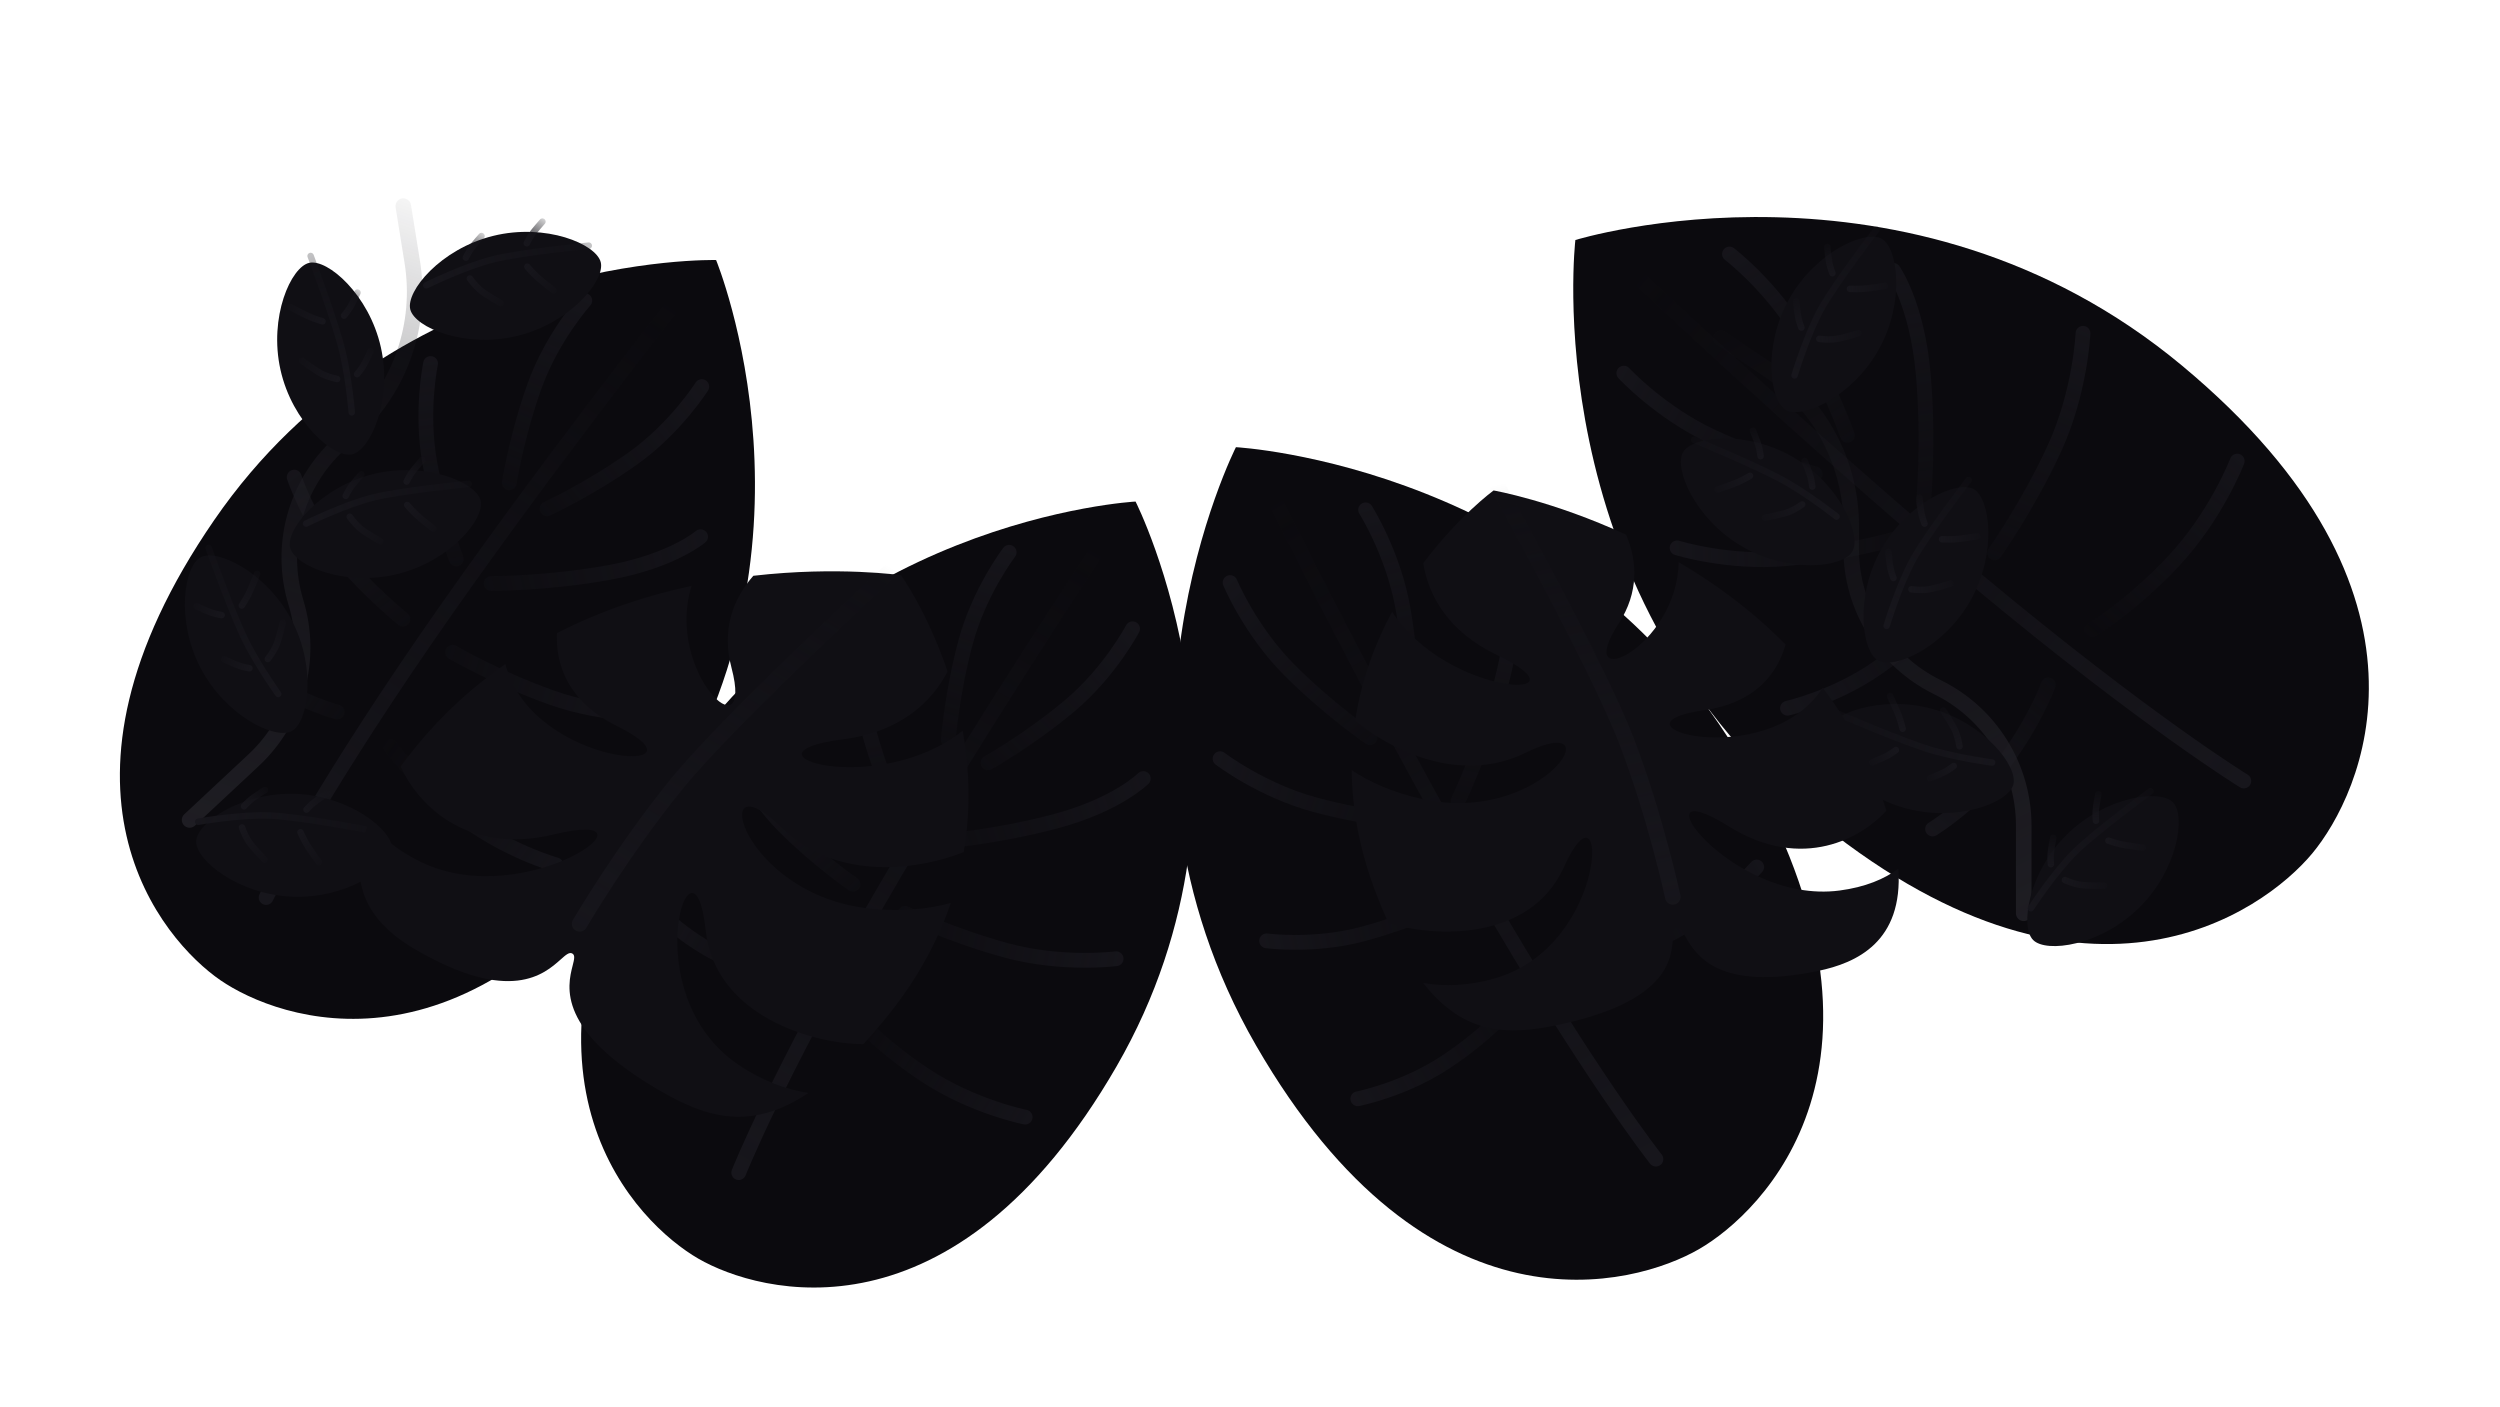 <svg xmlns="http://www.w3.org/2000/svg" width="1928" height="1085" viewBox="0 0 1928 1085" fill="none">
<g filter="url(#filter0_d_3865_391)">
<path d="M503.136 621.364C645.469 414.596 552.247 188.296 552.247 188.296C552.247 188.296 307.579 182.003 165.246 388.771C22.914 595.54 125.502 713.078 169.944 743.671C214.387 774.263 360.803 828.132 503.136 621.364Z" fill="#0B0A0E"/>
</g>
<path d="M523.382 229.982C523.382 229.982 415.432 366.507 327.836 493.758C240.241 621.008 205.23 692.164 205.23 692.164" stroke="url(#paint0_linear_3865_391)" stroke-width="11.404" stroke-linecap="round"/>
<path d="M540.281 413.924C540.281 413.924 518.628 432.464 470.615 441.326C422.602 450.188 378.689 450.019 378.689 450.019" stroke="url(#paint1_linear_3865_391)" stroke-width="11.404" stroke-linecap="round"/>
<path d="M332.075 280.338C332.075 280.338 324.226 317.249 331.512 357.174C338.798 397.098 351.886 431.144 351.886 431.144" stroke="url(#paint2_linear_3865_391)" stroke-width="11.404" stroke-linecap="round"/>
<path d="M451.001 231.808C451.001 231.808 425.748 259.849 412.095 298.068C398.443 336.286 392.755 372.315 392.755 372.315" stroke="url(#paint3_linear_3865_391)" stroke-width="11.404" stroke-linecap="round"/>
<path d="M541.214 298.141C541.214 298.141 521.094 330.066 488.027 353.595C454.96 377.124 421.834 392.393 421.834 392.393" stroke="url(#paint4_linear_3865_391)" stroke-width="11.404" stroke-linecap="round"/>
<path d="M508.406 550.784C508.406 550.784 467.217 552.826 425.362 537.969C383.506 523.113 348.989 503.006 348.989 503.006" stroke="url(#paint5_linear_3865_391)" stroke-width="11.404" stroke-linecap="round"/>
<path d="M226.895 367.943C226.895 367.943 237.372 400.585 261.184 428.653C284.996 456.72 310.741 477.499 310.741 477.499" stroke="url(#paint6_linear_3865_391)" stroke-width="11.404" stroke-linecap="round"/>
<path d="M428.817 666.993C428.817 666.993 389.119 655.826 354.163 628.427C319.208 601.027 301.081 575.677 301.081 575.677" stroke="url(#paint7_linear_3865_391)" stroke-width="11.404" stroke-linecap="round"/>
<path d="M151.618 477.297C151.618 477.297 171.93 504.799 203.473 523.721C235.017 542.642 260.038 549.096 260.038 549.096" stroke="url(#paint8_linear_3865_391)" stroke-width="11.404" stroke-linecap="round"/>
<g filter="url(#filter1_d_3865_391)">
<path d="M861.083 810.148C986.593 592.757 875.742 374.551 875.742 374.551C875.742 374.551 631.345 387.655 505.834 605.045C380.324 822.436 491.898 931.481 538.624 958.458C585.35 985.435 735.572 1027.54 861.083 810.148Z" fill="#0B0A0E"/>
</g>
<path d="M850.27 418.393C850.27 418.393 753.471 563.037 676.228 696.825C598.985 830.614 569.72 904.319 569.72 904.319" stroke="url(#paint9_linear_3865_391)" stroke-width="11.404" stroke-linecap="round"/>
<path d="M881.684 600.418C881.684 600.418 861.567 620.615 814.406 633.251C767.246 645.888 723.458 649.197 723.458 649.197" stroke="url(#paint10_linear_3865_391)" stroke-width="11.404" stroke-linecap="round"/>
<path d="M663.552 483.74C663.552 483.74 658.651 521.157 669.075 560.379C679.5 599.602 695.244 632.504 695.244 632.504" stroke="url(#paint11_linear_3865_391)" stroke-width="11.404" stroke-linecap="round"/>
<path d="M778.261 425.944C778.261 425.944 755.308 455.898 744.725 495.078C734.142 534.257 731.325 570.623 731.325 570.623" stroke="url(#paint12_linear_3865_391)" stroke-width="11.404" stroke-linecap="round"/>
<path d="M873.443 484.924C873.443 484.924 855.915 518.343 824.815 544.416C793.715 570.49 761.903 588.334 761.903 588.334" stroke="url(#paint13_linear_3865_391)" stroke-width="11.404" stroke-linecap="round"/>
<path d="M860.747 739.373C860.747 739.373 819.849 744.67 776.949 733.175C734.048 721.68 698.047 704.37 698.047 704.37" stroke="url(#paint14_linear_3865_391)" stroke-width="11.404" stroke-linecap="round"/>
<path d="M565.64 579.4C565.64 579.4 578.669 611.11 604.629 637.203C630.589 663.297 657.899 681.972 657.899 681.972" stroke="url(#paint15_linear_3865_391)" stroke-width="11.404" stroke-linecap="round"/>
<path d="M790.611 861.52C790.611 861.52 750.153 853.532 713.138 828.986C676.122 804.441 656.044 780.606 656.044 780.606" stroke="url(#paint16_linear_3865_391)" stroke-width="11.404" stroke-linecap="round"/>
<path d="M499.26 694.372C499.26 694.372 521.685 720.179 554.629 736.543C587.572 752.907 613.025 757.36 613.025 757.36" stroke="url(#paint17_linear_3865_391)" stroke-width="11.404" stroke-linecap="round"/>
<g filter="url(#filter2_d_3865_391)">
<path d="M1344.96 576.772C1212.02 346.505 953.145 332.625 953.145 332.625C953.145 332.625 835.728 563.756 968.673 794.023C1101.62 1024.29 1260.74 979.692 1310.23 951.117C1359.72 922.542 1477.91 807.039 1344.96 576.772Z" fill="#0B0A0E"/>
</g>
<path d="M979.87 379.211C979.87 379.211 1061.29 544.612 1143.11 686.325C1224.93 828.038 1277.04 893.919 1277.04 893.919" stroke="url(#paint18_linear_3865_391)" stroke-width="11.404" stroke-linecap="round"/>
<path d="M1163.48 446.798C1163.48 446.798 1171.36 475.948 1157.97 525.902C1144.59 575.855 1124.43 617.776 1124.43 617.776" stroke="url(#paint19_linear_3865_391)" stroke-width="11.404" stroke-linecap="round"/>
<path d="M940.927 585.101C940.927 585.101 972.655 609.413 1014.15 620.623C1055.66 631.833 1094.18 634.816 1094.18 634.816" stroke="url(#paint20_linear_3865_391)" stroke-width="11.404" stroke-linecap="round"/>
<path d="M948.661 449.266C948.661 449.266 963.982 486.185 994.317 516.643C1024.65 547.101 1056.52 568.945 1056.52 568.945" stroke="url(#paint21_linear_3865_391)" stroke-width="11.404" stroke-linecap="round"/>
<path d="M1053.17 393.189C1053.17 393.189 1074.55 426.968 1081.99 469.305C1089.44 511.643 1088.96 550.275 1088.96 550.275" stroke="url(#paint22_linear_3865_391)" stroke-width="11.404" stroke-linecap="round"/>
<path d="M1279.86 539.597C1279.86 539.597 1263.06 579.919 1229.79 613.184C1196.53 646.45 1161.58 670.307 1161.58 670.307" stroke="url(#paint23_linear_3865_391)" stroke-width="11.404" stroke-linecap="round"/>
<path d="M976.822 725.581C976.822 725.581 1012.81 730.423 1050.5 720.428C1088.18 710.434 1119.77 695.273 1119.77 695.273" stroke="url(#paint24_linear_3865_391)" stroke-width="11.404" stroke-linecap="round"/>
<path d="M1354.76 668.623C1354.76 668.623 1326.01 701.506 1283.89 722.461C1241.77 743.417 1209.27 749.211 1209.27 749.211" stroke="url(#paint25_linear_3865_391)" stroke-width="11.404" stroke-linecap="round"/>
<path d="M1047.13 847.362C1047.13 847.362 1082.68 840.459 1115.14 818.906C1147.6 797.353 1165.16 776.362 1165.16 776.362" stroke="url(#paint26_linear_3865_391)" stroke-width="11.404" stroke-linecap="round"/>
<g filter="url(#filter3_d_3865_391)">
<path d="M1682.95 269.864C1471.4 93.714 1214.93 172.851 1214.93 172.851C1214.93 172.851 1183.55 439.417 1395.1 615.568C1606.65 791.718 1745.28 691.458 1783.15 645.987C1821.01 600.517 1894.5 446.015 1682.95 269.864Z" fill="#0B0A0E"/>
</g>
<path d="M1257.56 208.55C1257.56 208.55 1395.84 340.115 1526.04 448.523C1656.23 556.931 1730.43 602.293 1730.43 602.293" stroke="url(#paint27_linear_3865_391)" stroke-width="11.404" stroke-linecap="round"/>
<path d="M1460.13 208.52C1460.13 208.52 1478.21 234.024 1483.08 287.345C1487.95 340.667 1483.36 388.606 1483.36 388.606" stroke="url(#paint28_linear_3865_391)" stroke-width="11.404" stroke-linecap="round"/>
<path d="M1293.39 422.516C1293.39 422.516 1332.91 434.785 1377.24 430.827C1421.57 426.87 1460.07 415.987 1460.07 415.987" stroke="url(#paint29_linear_3865_391)" stroke-width="11.404" stroke-linecap="round"/>
<path d="M1252.3 287.777C1252.3 287.777 1280.4 318.165 1320.77 336.903C1361.14 355.641 1399.91 365.461 1399.91 365.461" stroke="url(#paint30_linear_3865_391)" stroke-width="11.404" stroke-linecap="round"/>
<path d="M1333.78 195.903C1333.78 195.903 1366.63 221.074 1389.01 259.543C1411.4 298.012 1424.75 335.717 1424.75 335.717" stroke="url(#paint31_linear_3865_391)" stroke-width="11.404" stroke-linecap="round"/>
<path d="M1606.4 257.039C1606.4 257.039 1604.51 302.225 1584.09 346.446C1563.67 390.668 1538.26 426.35 1538.26 426.35" stroke="url(#paint32_linear_3865_391)" stroke-width="11.404" stroke-linecap="round"/>
<path d="M1378.53 546.157C1378.53 546.157 1415.22 537.985 1448.26 514.792C1481.3 491.598 1506.57 465.564 1506.57 465.564" stroke="url(#paint33_linear_3865_391)" stroke-width="11.404" stroke-linecap="round"/>
<path d="M1725.34 355.597C1725.34 355.597 1709.17 397.832 1675.74 433.262C1642.32 468.691 1612.82 485.948 1612.82 485.948" stroke="url(#paint34_linear_3865_391)" stroke-width="11.404" stroke-linecap="round"/>
<path d="M1490.41 639.318C1490.41 639.318 1522.48 619.892 1546.3 587.339C1570.13 554.786 1579.68 528.107 1579.68 528.107" stroke="url(#paint35_linear_3865_391)" stroke-width="11.404" stroke-linecap="round"/>
<path d="M311.016 158.959L317.949 202.059C325.663 250.014 308.897 298.65 273.271 331.665L261.164 342.884C227.767 373.833 214.98 421.138 228.236 464.697V464.697C241.444 508.099 228.8 555.235 195.643 586.199L146.228 632.346" stroke="url(#paint36_linear_3865_391)" stroke-width="12" stroke-linecap="round"/>
<g filter="url(#filter4_d_3865_391)">
<path d="M293.738 251.895C302.853 292.68 285.644 331.241 271.528 334.396C257.411 337.551 225.423 309.986 216.308 269.2C207.192 228.415 224.401 189.854 238.518 186.699C252.634 183.544 284.622 211.109 293.738 251.895Z" fill="#100F14"/>
</g>
<path d="M239.555 197.412C239.555 197.412 259.532 250.488 264.511 272.762C269.489 295.036 271.272 318.024 271.272 318.024" stroke="url(#paint37_linear_3865_391)" stroke-width="5" stroke-linecap="round"/>
<path d="M285.796 270.787C285.796 270.787 281.936 279.307 279.919 282.485C277.902 285.663 275.429 288.552 275.429 288.552" stroke="url(#paint38_linear_3865_391)" stroke-width="5" stroke-linecap="round"/>
<path d="M233.053 278.304C233.053 278.304 244.264 286.689 249.334 288.941C254.404 291.194 259.995 292.271 259.995 292.271" stroke="url(#paint39_linear_3865_391)" stroke-width="5" stroke-linecap="round"/>
<path d="M275.704 225.636C275.704 225.636 271.844 234.155 269.827 237.333C267.81 240.512 265.337 243.4 265.337 243.4" stroke="url(#paint40_linear_3865_391)" stroke-width="5" stroke-linecap="round"/>
<path d="M223.923 236.781C223.923 236.781 234.712 242.635 239.3 244.524C243.887 246.412 248.68 247.801 248.68 247.801" stroke="url(#paint41_linear_3865_391)" stroke-width="5" stroke-linecap="round"/>
<g filter="url(#filter5_d_3865_391)">
<path d="M154.716 499.174C174.076 536.21 212.109 554.557 224.928 547.856C237.747 541.155 244.389 499.454 225.029 462.418C205.668 425.381 167.635 407.034 154.816 413.735C141.997 420.436 135.355 462.137 154.716 499.174Z" fill="#100F14"/>
</g>
<path d="M160.938 422.588C160.938 422.588 179.935 476.022 190.508 496.249C201.082 516.476 214.556 535.186 214.556 535.186" stroke="url(#paint42_linear_3865_391)" stroke-width="5" stroke-linecap="round"/>
<path d="M172.976 508.478C172.976 508.478 181.422 512.494 185.014 513.62C188.606 514.746 192.359 515.356 192.359 515.356" stroke="url(#paint43_linear_3865_391)" stroke-width="5" stroke-linecap="round"/>
<path d="M218.113 480.179C218.113 480.179 214.961 493.819 212.542 498.812C210.124 503.805 206.548 508.237 206.548 508.237" stroke="url(#paint44_linear_3865_391)" stroke-width="5" stroke-linecap="round"/>
<path d="M151.543 467.477C151.543 467.477 159.99 471.493 163.582 472.619C167.173 473.745 170.927 474.355 170.927 474.355" stroke="url(#paint45_linear_3865_391)" stroke-width="5" stroke-linecap="round"/>
<path d="M198.288 442.57C198.288 442.57 193.825 454.005 191.539 458.408C189.254 462.811 186.49 466.966 186.49 466.966" stroke="url(#paint46_linear_3865_391)" stroke-width="5" stroke-linecap="round"/>
<g filter="url(#filter6_d_3865_391)">
<path d="M306.724 426.661C266.158 436.706 227.214 420.382 223.737 406.342C220.26 392.301 247.088 359.692 287.654 349.647C328.221 339.602 367.165 355.926 370.641 369.966C374.118 384.007 347.291 416.617 306.724 426.661Z" fill="#100F14"/>
</g>
<path d="M361.387 373.192C361.387 373.192 309.945 378.189 287.79 383.675C265.636 389.161 236.062 403.777 236.062 403.777" stroke="url(#paint47_linear_3865_391)" stroke-width="5" stroke-linecap="round"/>
<path d="M278.672 365.754C278.672 365.754 272.446 372.733 270.357 375.864C268.268 378.996 266.628 382.426 266.628 382.426" stroke="url(#paint48_linear_3865_391)" stroke-width="5" stroke-linecap="round"/>
<path d="M293.413 417.503C293.413 417.503 281.208 410.647 277.095 406.924C272.983 403.2 269.733 398.524 269.733 398.524" stroke="url(#paint49_linear_3865_391)" stroke-width="5" stroke-linecap="round"/>
<path d="M325.653 354.651C325.653 354.651 319.426 361.63 317.337 364.761C315.248 367.892 313.608 371.323 313.608 371.323" stroke="url(#paint50_linear_3865_391)" stroke-width="5" stroke-linecap="round"/>
<path d="M334.155 407.62C334.155 407.62 324.433 400.125 320.849 396.695C317.265 393.265 314.054 389.446 314.054 389.446" stroke="url(#paint51_linear_3865_391)" stroke-width="5" stroke-linecap="round"/>
<g filter="url(#filter7_d_3865_391)">
<path d="M214.246 675.521C172.491 673.769 139.698 647.166 140.304 632.714C140.91 618.262 175.816 594.499 217.571 596.25C259.326 598.001 292.119 624.604 291.512 639.056C290.906 653.508 256.001 677.272 214.246 675.521Z" fill="#100F14"/>
</g>
<path d="M281.724 639.554C281.724 639.554 230.948 629.904 208.145 628.947C185.341 627.991 152.853 633.714 152.853 633.714" stroke="url(#paint52_linear_3865_391)" stroke-width="5" stroke-linecap="round"/>
<path d="M204.428 609.187C204.428 609.187 196.492 614.137 193.608 616.556C190.724 618.974 188.186 621.806 188.186 621.806" stroke="url(#paint53_linear_3865_391)" stroke-width="5" stroke-linecap="round"/>
<path d="M204.043 662.993C204.043 662.993 194.254 652.985 191.352 648.257C188.451 643.528 186.645 638.127 186.645 638.127" stroke="url(#paint54_linear_3865_391)" stroke-width="5" stroke-linecap="round"/>
<path d="M252.635 611.724C252.635 611.724 244.699 616.674 241.815 619.093C238.931 621.511 236.393 624.343 236.393 624.343" stroke="url(#paint55_linear_3865_391)" stroke-width="5" stroke-linecap="round"/>
<path d="M245.921 664.949C245.921 664.949 238.695 655.026 236.218 650.728C233.742 646.43 231.733 641.862 231.733 641.862" stroke="url(#paint56_linear_3865_391)" stroke-width="5" stroke-linecap="round"/>
<g filter="url(#filter8_d_3865_391)">
<path d="M399.384 242.935C358.818 252.98 319.874 236.656 316.397 222.615C312.92 208.575 339.748 175.965 380.314 165.92C420.881 155.875 459.825 172.199 463.302 186.24C466.778 200.28 439.951 232.89 399.384 242.935Z" fill="#100F14"/>
</g>
<path d="M454.047 189.466C454.047 189.466 402.605 194.463 380.45 199.948C358.296 205.434 328.722 220.05 328.722 220.05" stroke="url(#paint57_linear_3865_391)" stroke-width="5" stroke-linecap="round"/>
<path d="M371.334 182.029C371.334 182.029 365.107 189.008 363.018 192.139C360.929 195.27 359.289 198.701 359.289 198.701" stroke="url(#paint58_linear_3865_391)" stroke-width="5" stroke-linecap="round"/>
<path d="M386.075 233.777C386.075 233.777 373.869 226.921 369.756 223.197C365.644 219.474 362.394 214.798 362.394 214.798" stroke="url(#paint59_linear_3865_391)" stroke-width="5" stroke-linecap="round"/>
<path d="M418.313 170.925C418.313 170.925 412.087 177.904 409.997 181.035C407.908 184.167 406.268 187.597 406.268 187.597" stroke="url(#paint60_linear_3865_391)" stroke-width="5" stroke-linecap="round"/>
<path d="M426.815 223.893C426.815 223.893 417.094 216.398 413.509 212.969C409.925 209.539 406.714 205.719 406.714 205.719" stroke="url(#paint61_linear_3865_391)" stroke-width="5" stroke-linecap="round"/>
<path d="M1327.23 260.764L1363.46 285.117C1403.77 312.214 1427.87 357.665 1427.67 406.236L1427.61 422.742C1427.43 468.274 1453.27 509.909 1494.15 529.955V529.955C1534.89 549.929 1560.7 591.344 1560.7 636.711L1560.69 704.323" stroke="url(#paint62_linear_3865_391)" stroke-width="12" stroke-linecap="round"/>
<g filter="url(#filter9_d_3865_391)">
<path d="M1383.35 336.829C1419.38 358.008 1435.81 396.906 1428.48 409.376C1421.15 421.845 1379.17 426.406 1343.14 405.227C1307.11 384.049 1290.68 345.151 1298.01 332.681C1305.34 320.211 1347.32 315.651 1383.35 336.829Z" fill="#100F14"/>
</g>
<path d="M1306.55 339.235C1306.55 339.235 1358.97 360.866 1378.65 372.432C1398.32 383.998 1416.34 398.386 1416.34 398.386" stroke="url(#paint63_linear_3865_391)" stroke-width="5" stroke-linecap="round"/>
<path d="M1391.73 355.529C1391.73 355.529 1395.33 364.165 1396.27 367.809C1397.22 371.452 1397.64 375.231 1397.64 375.231" stroke="url(#paint64_linear_3865_391)" stroke-width="5" stroke-linecap="round"/>
<path d="M1361.23 399.205C1361.23 399.205 1375.01 396.735 1380.11 394.567C1385.22 392.4 1389.82 389.049 1389.82 389.049" stroke="url(#paint65_linear_3865_391)" stroke-width="5" stroke-linecap="round"/>
<path d="M1351.85 332.084C1351.85 332.084 1355.44 340.72 1356.39 344.363C1357.33 348.007 1357.76 351.786 1357.76 351.786" stroke="url(#paint66_linear_3865_391)" stroke-width="5" stroke-linecap="round"/>
<path d="M1324.65 377.533C1324.65 377.533 1336.29 373.644 1340.8 371.58C1345.31 369.517 1349.6 366.963 1349.6 366.963" stroke="url(#paint67_linear_3865_391)" stroke-width="5" stroke-linecap="round"/>
<g filter="url(#filter10_d_3865_391)">
<path d="M1469.16 607.218C1509.45 618.35 1548.81 603.079 1552.67 589.137C1556.52 575.196 1530.58 541.876 1490.3 530.744C1450.02 519.611 1410.65 534.882 1406.79 548.824C1402.94 562.766 1428.88 596.085 1469.16 607.218Z" fill="#100F14"/>
</g>
<path d="M1417.44 550.393C1417.44 550.393 1469.46 572.985 1491.46 579.064C1513.46 585.144 1536.33 588.069 1536.33 588.069" stroke="url(#paint68_linear_3865_391)" stroke-width="5" stroke-linecap="round"/>
<path d="M1488.43 600.224C1488.43 600.224 1497.13 596.793 1500.4 594.936C1503.68 593.08 1506.68 590.754 1506.68 590.754" stroke="url(#paint69_linear_3865_391)" stroke-width="5" stroke-linecap="round"/>
<path d="M1498.56 547.921C1498.56 547.921 1506.37 559.535 1508.37 564.71C1510.37 569.886 1511.17 575.525 1511.17 575.525" stroke="url(#paint70_linear_3865_391)" stroke-width="5" stroke-linecap="round"/>
<path d="M1443.83 587.9C1443.83 587.9 1452.54 584.468 1455.81 582.612C1459.08 580.756 1462.09 578.429 1462.09 578.429" stroke="url(#paint71_linear_3865_391)" stroke-width="5" stroke-linecap="round"/>
<path d="M1457.54 536.737C1457.54 536.737 1462.85 547.805 1464.51 552.48C1466.17 557.156 1467.32 562.012 1467.32 562.012" stroke="url(#paint72_linear_3865_391)" stroke-width="5" stroke-linecap="round"/>
<g filter="url(#filter11_d_3865_391)">
<path d="M1519.93 446.634C1499.58 483.136 1461.07 500.453 1448.44 493.41C1435.8 486.367 1430.28 444.502 1450.63 408C1470.98 371.497 1509.5 354.18 1522.13 361.223C1534.76 368.267 1540.28 410.131 1519.93 446.634Z" fill="#100F14"/>
</g>
<path d="M1518.17 370.188C1518.17 370.188 1486.71 411.193 1475.59 431.128C1464.48 451.063 1454.97 482.652 1454.97 482.652" stroke="url(#paint73_linear_3865_391)" stroke-width="5" stroke-linecap="round"/>
<path d="M1456.27 425.558C1456.27 425.558 1457.12 434.872 1457.99 438.536C1458.85 442.2 1460.24 445.741 1460.24 445.741" stroke="url(#paint74_linear_3865_391)" stroke-width="5" stroke-linecap="round"/>
<path d="M1504.15 450.109C1504.15 450.109 1490.81 454.349 1485.28 454.813C1479.76 455.277 1474.12 454.46 1474.12 454.46" stroke="url(#paint75_linear_3865_391)" stroke-width="5" stroke-linecap="round"/>
<path d="M1480.23 383.646C1480.23 383.646 1481.08 392.96 1481.94 396.624C1482.8 400.288 1484.19 403.829 1484.19 403.829" stroke="url(#paint76_linear_3865_391)" stroke-width="5" stroke-linecap="round"/>
<path d="M1524.74 413.59C1524.74 413.59 1512.63 415.578 1507.68 415.856C1502.72 416.134 1497.74 415.873 1497.74 415.873" stroke="url(#paint77_linear_3865_391)" stroke-width="5" stroke-linecap="round"/>
<g filter="url(#filter12_d_3865_391)">
<path d="M1638.67 684.087C1608.89 713.406 1567.06 719.211 1556.92 708.904C1546.77 698.596 1553.23 656.866 1583.01 627.547C1612.79 598.229 1654.62 592.423 1664.77 602.731C1674.91 613.039 1668.45 654.768 1638.67 684.087Z" fill="#100F14"/>
</g>
<path d="M1658.45 610.224C1658.45 610.224 1616.74 640.743 1600.47 656.754C1584.21 672.766 1566.21 700.415 1566.21 700.415" stroke="url(#paint78_linear_3865_391)" stroke-width="5" stroke-linecap="round"/>
<path d="M1583.49 645.983C1583.49 645.983 1581.69 655.161 1581.49 658.92C1581.29 662.679 1581.63 666.466 1581.63 666.466" stroke="url(#paint79_linear_3865_391)" stroke-width="5" stroke-linecap="round"/>
<path d="M1622.55 682.992C1622.55 682.992 1608.56 683.315 1603.12 682.207C1597.68 681.1 1592.5 678.733 1592.5 678.733" stroke="url(#paint80_linear_3865_391)" stroke-width="5" stroke-linecap="round"/>
<path d="M1618.25 612.486C1618.25 612.486 1616.45 621.664 1616.25 625.423C1616.05 629.181 1616.39 632.969 1616.39 632.969" stroke="url(#paint81_linear_3865_391)" stroke-width="5" stroke-linecap="round"/>
<path d="M1652.57 653.723C1652.57 653.723 1640.38 652.23 1635.55 651.106C1630.72 649.982 1626.01 648.332 1626.01 648.332" stroke="url(#paint82_linear_3865_391)" stroke-width="5" stroke-linecap="round"/>
<g filter="url(#filter13_d_3865_391)">
<path d="M1448.92 253.507C1428.57 290.009 1390.05 307.326 1377.42 300.283C1364.79 293.24 1359.27 251.375 1379.62 214.873C1399.97 178.37 1438.48 161.053 1451.11 168.096C1463.75 175.14 1469.27 217.004 1448.92 253.507Z" fill="#100F14"/>
</g>
<path d="M1447.15 177.062C1447.15 177.062 1415.69 218.066 1404.58 238.001C1393.46 257.936 1383.96 289.525 1383.96 289.525" stroke="url(#paint83_linear_3865_391)" stroke-width="5" stroke-linecap="round"/>
<path d="M1385.26 232.431C1385.26 232.431 1386.11 241.745 1386.97 245.409C1387.83 249.074 1389.22 252.614 1389.22 252.614" stroke="url(#paint84_linear_3865_391)" stroke-width="5" stroke-linecap="round"/>
<path d="M1433.14 256.982C1433.14 256.982 1419.8 261.222 1414.27 261.686C1408.74 262.15 1403.1 261.333 1403.1 261.333" stroke="url(#paint85_linear_3865_391)" stroke-width="5" stroke-linecap="round"/>
<path d="M1409.21 190.519C1409.21 190.519 1410.06 199.833 1410.92 203.497C1411.79 207.161 1413.17 210.702 1413.17 210.702" stroke="url(#paint86_linear_3865_391)" stroke-width="5" stroke-linecap="round"/>
<path d="M1453.72 220.463C1453.72 220.463 1441.61 222.451 1436.66 222.729C1431.71 223.007 1426.72 222.746 1426.72 222.746" stroke="url(#paint87_linear_3865_391)" stroke-width="5" stroke-linecap="round"/>
<g filter="url(#filter14_d_3865_391)">
<path fill-rule="evenodd" clip-rule="evenodd" d="M580.977 428.043C565.685 445.514 556.246 469.043 564.084 498.76C582.11 567.104 512.513 502.334 533.355 435.818C499.878 442.989 464.212 454.418 429.499 472.299C428.44 497.334 438.519 525.424 475.712 543.865C553.789 582.578 412.288 577.002 390.129 497.637C389.99 497.138 389.855 496.64 389.724 496.145C365.113 513.201 341.674 534.2 320.652 560.012C316.428 565.198 312.561 570.224 309.03 575.096C320.5 601.428 357.733 644.267 426.958 627.542C517.187 605.744 406.803 688.298 324.933 648.907C305.818 639.71 292.979 628.386 284.928 616.948C262.401 672.307 293.234 700.608 320.909 716.587C393.546 758.524 419.739 735.209 432.382 723.956C436.404 720.377 439.054 718.017 441.393 719.367C443.649 720.67 442.848 723.829 441.62 728.676C437.573 744.642 428.884 778.926 509.546 825.496C544.899 845.908 579 856.611 623.525 826.858C606.488 824.32 587.766 817.672 569.145 804.916C488.057 749.368 534.935 613.975 544.209 701.245C551.311 768.071 628.099 789.223 665.886 789.247C671.46 783.179 677.196 776.535 683.108 769.276C707.346 739.515 723.337 709.535 733.247 680.355C716.799 684.976 696.135 687.223 671.687 684.78C570.213 674.637 544.818 565.338 603.095 622.481C646.631 665.17 710.939 654.008 743.195 641.159C748.94 607.574 747.479 575.775 742.454 547.477C677.019 599.835 562.799 565.275 649.996 554.17C694.334 548.523 718.549 525.433 730.769 501.926C715.501 456.46 694.907 427.632 694.907 427.632C694.907 427.632 646.565 420.525 580.977 428.043Z" fill="#100F14"/>
</g>
<path d="M688.721 438.313C688.721 438.313 564.083 552.772 522.112 604.308C480.14 655.843 447.002 712.479 447.002 712.479" stroke="url(#paint88_linear_3865_391)" stroke-width="12" stroke-linecap="round"/>
<g filter="url(#filter15_d_3865_391)">
<path fill-rule="evenodd" clip-rule="evenodd" d="M1254.08 396.407C1262.64 416.64 1264.14 440.578 1248.28 464.951C1211.82 521.004 1293.56 483.459 1294.56 417.519C1322.51 433.892 1351.16 454.739 1377.04 481.101C1370.57 503.906 1353.18 526.153 1314.3 531.688C1232.67 543.306 1361.45 580.272 1404.9 515.543C1405.17 515.136 1405.44 514.729 1405.71 514.323C1422.76 536.947 1437.59 562.765 1448.81 592.19C1451.07 598.102 1453.05 603.765 1454.78 609.189C1436.67 629.443 1390.51 656.885 1333.28 621.325C1258.68 574.976 1333.36 681.887 1418.6 670.784C1438.5 668.191 1453.39 661.826 1464.02 653.938C1467.84 710.355 1431.74 726.635 1402.14 732.781C1324.44 748.91 1307.82 720.195 1299.8 706.335C1297.25 701.926 1295.57 699.02 1293.07 699.539C1290.66 700.04 1290.44 703.116 1290.11 707.834C1289 723.379 1286.64 756.757 1200.36 774.669C1162.54 782.519 1128.73 782.019 1097.56 742.082C1113.62 744.855 1132.41 744.437 1152.92 738.5C1242.25 712.649 1240.29 577.107 1206.08 652.759C1179.87 710.689 1104.61 706.913 1070.66 695.726C1067.45 688.621 1064.27 680.951 1061.11 672.676C1048.16 638.749 1042.69 607.071 1042.44 577.916C1055.85 586.947 1073.75 595.095 1096.43 600.152C1190.61 621.141 1245.84 530.479 1176.54 564.529C1124.76 589.967 1070.3 560.863 1045.13 539.752C1049.93 507.875 1060.68 479.74 1073.59 455.807C1116.84 522.256 1229.71 525.089 1154.66 489.247C1116.51 471.021 1101.6 443.094 1097.6 418.351C1124.8 382.033 1151.85 362.243 1151.85 362.243C1151.85 362.243 1197.39 370.198 1254.08 396.407Z" fill="#100F14"/>
</g>
<path d="M1154.24 373.674C1154.24 373.674 1232.26 513.476 1254.68 572.226C1277.1 630.976 1290.07 691.687 1290.07 691.687" stroke="url(#paint89_linear_3865_391)" stroke-width="12" stroke-linecap="round"/>
<defs>
<filter id="filter0_d_3865_391" x="0.62" y="108.683" width="673.443" height="768.9" filterUnits="userSpaceOnUse" color-interpolation-filters="sRGB">
<feFlood flood-opacity="0" result="BackgroundImageFix"/>
<feColorMatrix in="SourceAlpha" type="matrix" values="0 0 0 0 0 0 0 0 0 0 0 0 0 0 0 0 0 0 127 0" result="hardAlpha"/>
<feOffset dy="12.245"/>
<feGaussianBlur stdDeviation="45.919"/>
<feComposite in2="hardAlpha" operator="out"/>
<feColorMatrix type="matrix" values="0 0 0 0 0 0 0 0 0 0 0 0 0 0 0.027 0 0 0 0.73 0"/>
<feBlend mode="normal" in2="BackgroundImageFix" result="effect1_dropShadow_3865_391"/>
<feBlend mode="normal" in="SourceGraphic" in2="effect1_dropShadow_3865_391" result="shape"/>
</filter>
<filter id="filter1_d_3865_391" x="356.327" y="294.96" width="656.448" height="789.829" filterUnits="userSpaceOnUse" color-interpolation-filters="sRGB">
<feFlood flood-opacity="0" result="BackgroundImageFix"/>
<feColorMatrix in="SourceAlpha" type="matrix" values="0 0 0 0 0 0 0 0 0 0 0 0 0 0 0 0 0 0 127 0" result="hardAlpha"/>
<feOffset dy="12.245"/>
<feGaussianBlur stdDeviation="45.919"/>
<feComposite in2="hardAlpha" operator="out"/>
<feColorMatrix type="matrix" values="0 0 0 0 0 0 0 0 0 0 0 0 0 0 0.027 0 0 0 0.73 0"/>
<feBlend mode="normal" in2="BackgroundImageFix" result="effect1_dropShadow_3865_391"/>
<feBlend mode="normal" in="SourceGraphic" in2="effect1_dropShadow_3865_391" result="shape"/>
</filter>
<filter id="filter2_d_3865_391" x="813.436" y="253.033" width="684.449" height="825.734" filterUnits="userSpaceOnUse" color-interpolation-filters="sRGB">
<feFlood flood-opacity="0" result="BackgroundImageFix"/>
<feColorMatrix in="SourceAlpha" type="matrix" values="0 0 0 0 0 0 0 0 0 0 0 0 0 0 0 0 0 0 127 0" result="hardAlpha"/>
<feOffset dy="12.245"/>
<feGaussianBlur stdDeviation="45.919"/>
<feComposite in2="hardAlpha" operator="out"/>
<feColorMatrix type="matrix" values="0 0 0 0 0 0 0 0 0 0 0 0 0 0 0.027 0 0 0 0.73 0"/>
<feBlend mode="normal" in2="BackgroundImageFix" result="effect1_dropShadow_3865_391"/>
<feBlend mode="normal" in="SourceGraphic" in2="effect1_dropShadow_3865_391" result="shape"/>
</filter>
<filter id="filter3_d_3865_391" x="1121.45" y="75.533" width="797.241" height="744.36" filterUnits="userSpaceOnUse" color-interpolation-filters="sRGB">
<feFlood flood-opacity="0" result="BackgroundImageFix"/>
<feColorMatrix in="SourceAlpha" type="matrix" values="0 0 0 0 0 0 0 0 0 0 0 0 0 0 0 0 0 0 127 0" result="hardAlpha"/>
<feOffset dy="12.245"/>
<feGaussianBlur stdDeviation="45.919"/>
<feComposite in2="hardAlpha" operator="out"/>
<feColorMatrix type="matrix" values="0 0 0 0 0 0 0 0 0 0 0 0 0 0 0.027 0 0 0 0.73 0"/>
<feBlend mode="normal" in2="BackgroundImageFix" result="effect1_dropShadow_3865_391"/>
<feBlend mode="normal" in="SourceGraphic" in2="effect1_dropShadow_3865_391" result="shape"/>
</filter>
<filter id="filter4_d_3865_391" x="93.76" y="82.453" width="322.525" height="388.188" filterUnits="userSpaceOnUse" color-interpolation-filters="sRGB">
<feFlood flood-opacity="0" result="BackgroundImageFix"/>
<feColorMatrix in="SourceAlpha" type="matrix" values="0 0 0 0 0 0 0 0 0 0 0 0 0 0 0 0 0 0 127 0" result="hardAlpha"/>
<feOffset dy="16"/>
<feGaussianBlur stdDeviation="60"/>
<feComposite in2="hardAlpha" operator="out"/>
<feColorMatrix type="matrix" values="0 0 0 0 0 0 0 0 0 0 0 0 0 0 0.027 0 0 0 0.73 0"/>
<feBlend mode="normal" in2="BackgroundImageFix" result="effect1_dropShadow_3865_391"/>
<feBlend mode="normal" in="SourceGraphic" in2="effect1_dropShadow_3865_391" result="shape"/>
</filter>
<filter id="filter5_d_3865_391" x="22.568" y="308.375" width="334.607" height="376.842" filterUnits="userSpaceOnUse" color-interpolation-filters="sRGB">
<feFlood flood-opacity="0" result="BackgroundImageFix"/>
<feColorMatrix in="SourceAlpha" type="matrix" values="0 0 0 0 0 0 0 0 0 0 0 0 0 0 0 0 0 0 127 0" result="hardAlpha"/>
<feOffset dy="16"/>
<feGaussianBlur stdDeviation="60"/>
<feComposite in2="hardAlpha" operator="out"/>
<feColorMatrix type="matrix" values="0 0 0 0 0 0 0 0 0 0 0 0 0 0 0.027 0 0 0 0.73 0"/>
<feBlend mode="normal" in2="BackgroundImageFix" result="effect1_dropShadow_3865_391"/>
<feBlend mode="normal" in="SourceGraphic" in2="effect1_dropShadow_3865_391" result="shape"/>
</filter>
<filter id="filter6_d_3865_391" x="103.435" y="242.54" width="387.509" height="323.229" filterUnits="userSpaceOnUse" color-interpolation-filters="sRGB">
<feFlood flood-opacity="0" result="BackgroundImageFix"/>
<feColorMatrix in="SourceAlpha" type="matrix" values="0 0 0 0 0 0 0 0 0 0 0 0 0 0 0 0 0 0 127 0" result="hardAlpha"/>
<feOffset dy="16"/>
<feGaussianBlur stdDeviation="60"/>
<feComposite in2="hardAlpha" operator="out"/>
<feColorMatrix type="matrix" values="0 0 0 0 0 0 0 0 0 0 0 0 0 0 0.027 0 0 0 0.73 0"/>
<feBlend mode="normal" in2="BackgroundImageFix" result="effect1_dropShadow_3865_391"/>
<feBlend mode="normal" in="SourceGraphic" in2="effect1_dropShadow_3865_391" result="shape"/>
</filter>
<filter id="filter7_d_3865_391" x="31.296" y="492.158" width="391.225" height="319.454" filterUnits="userSpaceOnUse" color-interpolation-filters="sRGB">
<feFlood flood-opacity="0" result="BackgroundImageFix"/>
<feColorMatrix in="SourceAlpha" type="matrix" values="0 0 0 0 0 0 0 0 0 0 0 0 0 0 0 0 0 0 127 0" result="hardAlpha"/>
<feOffset dx="11" dy="16"/>
<feGaussianBlur stdDeviation="60"/>
<feComposite in2="hardAlpha" operator="out"/>
<feColorMatrix type="matrix" values="0 0 0 0 0 0 0 0 0 0 0 0 0 0 0.027 0 0 0 0.73 0"/>
<feBlend mode="normal" in2="BackgroundImageFix" result="effect1_dropShadow_3865_391"/>
<feBlend mode="normal" in="SourceGraphic" in2="effect1_dropShadow_3865_391" result="shape"/>
</filter>
<filter id="filter8_d_3865_391" x="196.095" y="58.813" width="387.509" height="323.229" filterUnits="userSpaceOnUse" color-interpolation-filters="sRGB">
<feFlood flood-opacity="0" result="BackgroundImageFix"/>
<feColorMatrix in="SourceAlpha" type="matrix" values="0 0 0 0 0 0 0 0 0 0 0 0 0 0 0 0 0 0 127 0" result="hardAlpha"/>
<feOffset dy="16"/>
<feGaussianBlur stdDeviation="60"/>
<feComposite in2="hardAlpha" operator="out"/>
<feColorMatrix type="matrix" values="0 0 0 0 0 0 0 0 0 0 0 0 0 0 0.027 0 0 0 0.73 0"/>
<feBlend mode="normal" in2="BackgroundImageFix" result="effect1_dropShadow_3865_391"/>
<feBlend mode="normal" in="SourceGraphic" in2="effect1_dropShadow_3865_391" result="shape"/>
</filter>
<filter id="filter9_d_3865_391" x="1176.3" y="218.137" width="373.891" height="337.783" filterUnits="userSpaceOnUse" color-interpolation-filters="sRGB">
<feFlood flood-opacity="0" result="BackgroundImageFix"/>
<feColorMatrix in="SourceAlpha" type="matrix" values="0 0 0 0 0 0 0 0 0 0 0 0 0 0 0 0 0 0 127 0" result="hardAlpha"/>
<feOffset dy="16"/>
<feGaussianBlur stdDeviation="60"/>
<feComposite in2="hardAlpha" operator="out"/>
<feColorMatrix type="matrix" values="0 0 0 0 0 0 0 0 0 0 0 0 0 0 0.027 0 0 0 0.73 0"/>
<feBlend mode="normal" in2="BackgroundImageFix" result="effect1_dropShadow_3865_391"/>
<feBlend mode="normal" in="SourceGraphic" in2="effect1_dropShadow_3865_391" result="shape"/>
</filter>
<filter id="filter10_d_3865_391" x="1286.42" y="422.907" width="386.629" height="324.146" filterUnits="userSpaceOnUse" color-interpolation-filters="sRGB">
<feFlood flood-opacity="0" result="BackgroundImageFix"/>
<feColorMatrix in="SourceAlpha" type="matrix" values="0 0 0 0 0 0 0 0 0 0 0 0 0 0 0 0 0 0 127 0" result="hardAlpha"/>
<feOffset dy="16"/>
<feGaussianBlur stdDeviation="60"/>
<feComposite in2="hardAlpha" operator="out"/>
<feColorMatrix type="matrix" values="0 0 0 0 0 0 0 0 0 0 0 0 0 0 0.027 0 0 0 0.73 0"/>
<feBlend mode="normal" in2="BackgroundImageFix" result="effect1_dropShadow_3865_391"/>
<feBlend mode="normal" in="SourceGraphic" in2="effect1_dropShadow_3865_391" result="shape"/>
</filter>
<filter id="filter11_d_3865_391" x="1317.13" y="255.68" width="336.296" height="375.273" filterUnits="userSpaceOnUse" color-interpolation-filters="sRGB">
<feFlood flood-opacity="0" result="BackgroundImageFix"/>
<feColorMatrix in="SourceAlpha" type="matrix" values="0 0 0 0 0 0 0 0 0 0 0 0 0 0 0 0 0 0 127 0" result="hardAlpha"/>
<feOffset dy="16"/>
<feGaussianBlur stdDeviation="60"/>
<feComposite in2="hardAlpha" operator="out"/>
<feColorMatrix type="matrix" values="0 0 0 0 0 0 0 0 0 0 0 0 0 0 0.027 0 0 0 0.73 0"/>
<feBlend mode="normal" in2="BackgroundImageFix" result="effect1_dropShadow_3865_391"/>
<feBlend mode="normal" in="SourceGraphic" in2="effect1_dropShadow_3865_391" result="shape"/>
</filter>
<filter id="filter12_d_3865_391" x="1443.44" y="494.004" width="356.799" height="355.626" filterUnits="userSpaceOnUse" color-interpolation-filters="sRGB">
<feFlood flood-opacity="0" result="BackgroundImageFix"/>
<feColorMatrix in="SourceAlpha" type="matrix" values="0 0 0 0 0 0 0 0 0 0 0 0 0 0 0 0 0 0 127 0" result="hardAlpha"/>
<feOffset dx="11" dy="16"/>
<feGaussianBlur stdDeviation="60"/>
<feComposite in2="hardAlpha" operator="out"/>
<feColorMatrix type="matrix" values="0 0 0 0 0 0 0 0 0 0 0 0 0 0 0.027 0 0 0 0.73 0"/>
<feBlend mode="normal" in2="BackgroundImageFix" result="effect1_dropShadow_3865_391"/>
<feBlend mode="normal" in="SourceGraphic" in2="effect1_dropShadow_3865_391" result="shape"/>
</filter>
<filter id="filter13_d_3865_391" x="1246.12" y="62.553" width="336.296" height="375.273" filterUnits="userSpaceOnUse" color-interpolation-filters="sRGB">
<feFlood flood-opacity="0" result="BackgroundImageFix"/>
<feColorMatrix in="SourceAlpha" type="matrix" values="0 0 0 0 0 0 0 0 0 0 0 0 0 0 0 0 0 0 127 0" result="hardAlpha"/>
<feOffset dy="16"/>
<feGaussianBlur stdDeviation="60"/>
<feComposite in2="hardAlpha" operator="out"/>
<feColorMatrix type="matrix" values="0 0 0 0 0 0 0 0 0 0 0 0 0 0 0.027 0 0 0 0.73 0"/>
<feBlend mode="normal" in2="BackgroundImageFix" result="effect1_dropShadow_3865_391"/>
<feBlend mode="normal" in="SourceGraphic" in2="effect1_dropShadow_3865_391" result="shape"/>
</filter>
<filter id="filter14_d_3865_391" x="157.147" y="320.592" width="709.758" height="660.662" filterUnits="userSpaceOnUse" color-interpolation-filters="sRGB">
<feFlood flood-opacity="0" result="BackgroundImageFix"/>
<feColorMatrix in="SourceAlpha" type="matrix" values="0 0 0 0 0 0 0 0 0 0 0 0 0 0 0 0 0 0 127 0" result="hardAlpha"/>
<feOffset dy="16"/>
<feGaussianBlur stdDeviation="60"/>
<feComposite in2="hardAlpha" operator="out"/>
<feColorMatrix type="matrix" values="0 0 0 0 0 0 0 0 0 0 0 0 0 0 0.027 0 0 0 0.73 0"/>
<feBlend mode="normal" in2="BackgroundImageFix" result="effect1_dropShadow_3865_391"/>
<feBlend mode="normal" in="SourceGraphic" in2="effect1_dropShadow_3865_391" result="shape"/>
</filter>
<filter id="filter15_d_3865_391" x="922.441" y="258.242" width="661.858" height="656.398" filterUnits="userSpaceOnUse" color-interpolation-filters="sRGB">
<feFlood flood-opacity="0" result="BackgroundImageFix"/>
<feColorMatrix in="SourceAlpha" type="matrix" values="0 0 0 0 0 0 0 0 0 0 0 0 0 0 0 0 0 0 127 0" result="hardAlpha"/>
<feOffset dy="16"/>
<feGaussianBlur stdDeviation="60"/>
<feComposite in2="hardAlpha" operator="out"/>
<feColorMatrix type="matrix" values="0 0 0 0 0 0 0 0 0 0 0 0 0 0 0.027 0 0 0 0.73 0"/>
<feBlend mode="normal" in2="BackgroundImageFix" result="effect1_dropShadow_3865_391"/>
<feBlend mode="normal" in="SourceGraphic" in2="effect1_dropShadow_3865_391" result="shape"/>
</filter>
<linearGradient id="paint0_linear_3865_391" x1="518.642" y1="226.72" x2="200.491" y2="688.902" gradientUnits="userSpaceOnUse">
<stop stop-color="#17161C" stop-opacity="0"/>
<stop offset="1" stop-color="#17161C"/>
</linearGradient>
<linearGradient id="paint1_linear_3865_391" x1="610.645" y1="429.815" x2="314.946" y2="502.079" gradientUnits="userSpaceOnUse">
<stop stop-color="#17161C"/>
<stop offset="1" stop-color="#17161C" stop-opacity="0"/>
</linearGradient>
<linearGradient id="paint2_linear_3865_391" x1="299.132" y1="245.012" x2="331.28" y2="496.044" gradientUnits="userSpaceOnUse">
<stop stop-color="#17161C"/>
<stop offset="1" stop-color="#17161C" stop-opacity="0"/>
</linearGradient>
<linearGradient id="paint3_linear_3865_391" x1="440.135" y1="184.743" x2="342.459" y2="418.217" gradientUnits="userSpaceOnUse">
<stop stop-color="#17161C"/>
<stop offset="1" stop-color="#17161C" stop-opacity="0"/>
</linearGradient>
<linearGradient id="paint4_linear_3865_391" x1="589.46" y1="295.802" x2="391.336" y2="453.274" gradientUnits="userSpaceOnUse">
<stop stop-color="#17161C"/>
<stop offset="1" stop-color="#17161C" stop-opacity="0"/>
</linearGradient>
<linearGradient id="paint5_linear_3865_391" x1="540.913" y1="592.592" x2="275.093" y2="515.027" gradientUnits="userSpaceOnUse">
<stop stop-color="#17161C"/>
<stop offset="1" stop-color="#17161C" stop-opacity="0"/>
</linearGradient>
<linearGradient id="paint6_linear_3865_391" x1="184.865" y1="355.268" x2="324.147" y2="537.735" gradientUnits="userSpaceOnUse">
<stop stop-color="#17161C"/>
<stop offset="1" stop-color="#17161C" stop-opacity="0"/>
</linearGradient>
<linearGradient id="paint7_linear_3865_391" x1="445.328" y1="714.459" x2="277.212" y2="594.286" gradientUnits="userSpaceOnUse">
<stop stop-color="#17161C"/>
<stop offset="1" stop-color="#17161C" stop-opacity="0"/>
</linearGradient>
<linearGradient id="paint8_linear_3865_391" x1="109.875" y1="478.765" x2="287.958" y2="601.594" gradientUnits="userSpaceOnUse">
<stop stop-color="#17161C"/>
<stop offset="1" stop-color="#17161C" stop-opacity="0"/>
</linearGradient>
<linearGradient id="paint9_linear_3865_391" x1="845.286" y1="415.516" x2="564.737" y2="901.442" gradientUnits="userSpaceOnUse">
<stop stop-color="#17161C" stop-opacity="0"/>
<stop offset="1" stop-color="#17161C"/>
</linearGradient>
<linearGradient id="paint10_linear_3865_391" x1="953.085" y1="610.687" x2="664.038" y2="706.142" gradientUnits="userSpaceOnUse">
<stop stop-color="#17161C"/>
<stop offset="1" stop-color="#17161C" stop-opacity="0"/>
</linearGradient>
<linearGradient id="paint11_linear_3865_391" x1="627.915" y1="451.134" x2="679.841" y2="698.832" gradientUnits="userSpaceOnUse">
<stop stop-color="#17161C"/>
<stop offset="1" stop-color="#17161C" stop-opacity="0"/>
</linearGradient>
<linearGradient id="paint12_linear_3865_391" x1="763.701" y1="379.888" x2="684.822" y2="620.364" gradientUnits="userSpaceOnUse">
<stop stop-color="#17161C"/>
<stop offset="1" stop-color="#17161C" stop-opacity="0"/>
</linearGradient>
<linearGradient id="paint13_linear_3865_391" x1="921.353" y1="478.772" x2="736.322" y2="651.44" gradientUnits="userSpaceOnUse">
<stop stop-color="#17161C"/>
<stop offset="1" stop-color="#17161C" stop-opacity="0"/>
</linearGradient>
<linearGradient id="paint14_linear_3865_391" x1="896.463" y1="778.475" x2="625.335" y2="722.205" gradientUnits="userSpaceOnUse">
<stop stop-color="#17161C"/>
<stop offset="1" stop-color="#17161C" stop-opacity="0"/>
</linearGradient>
<linearGradient id="paint15_linear_3865_391" x1="522.738" y1="570.094" x2="676.033" y2="740.957" gradientUnits="userSpaceOnUse">
<stop stop-color="#17161C"/>
<stop offset="1" stop-color="#17161C" stop-opacity="0"/>
</linearGradient>
<linearGradient id="paint16_linear_3865_391" x1="810.829" y1="907.529" x2="633.725" y2="801.047" gradientUnits="userSpaceOnUse">
<stop stop-color="#17161C"/>
<stop offset="1" stop-color="#17161C" stop-opacity="0"/>
</linearGradient>
<linearGradient id="paint17_linear_3865_391" x1="457.764" y1="699.142" x2="645.015" y2="807.481" gradientUnits="userSpaceOnUse">
<stop stop-color="#17161C"/>
<stop offset="1" stop-color="#17161C" stop-opacity="0"/>
</linearGradient>
<linearGradient id="paint18_linear_3865_391" x1="974.592" y1="382.258" x2="1271.76" y2="896.966" gradientUnits="userSpaceOnUse">
<stop stop-color="#17161C" stop-opacity="0"/>
<stop offset="1" stop-color="#17161C"/>
</linearGradient>
<linearGradient id="paint19_linear_3865_391" x1="1210.72" y1="386.738" x2="1145.2" y2="702.442" gradientUnits="userSpaceOnUse">
<stop stop-color="#17161C"/>
<stop offset="1" stop-color="#17161C" stop-opacity="0"/>
</linearGradient>
<linearGradient id="paint20_linear_3865_391" x1="892.142" y1="600.522" x2="1146.86" y2="684.074" gradientUnits="userSpaceOnUse">
<stop stop-color="#17161C"/>
<stop offset="1" stop-color="#17161C" stop-opacity="0"/>
</linearGradient>
<linearGradient id="paint21_linear_3865_391" x1="898.702" y1="438.229" x2="1077.52" y2="637.947" gradientUnits="userSpaceOnUse">
<stop stop-color="#17161C"/>
<stop offset="1" stop-color="#17161C" stop-opacity="0"/>
</linearGradient>
<linearGradient id="paint22_linear_3865_391" x1="1072.9" y1="345.983" x2="1133.3" y2="607.163" gradientUnits="userSpaceOnUse">
<stop stop-color="#17161C"/>
<stop offset="1" stop-color="#17161C" stop-opacity="0"/>
</linearGradient>
<linearGradient id="paint23_linear_3865_391" x1="1334.65" y1="527.543" x2="1139.43" y2="746.453" gradientUnits="userSpaceOnUse">
<stop stop-color="#17161C"/>
<stop offset="1" stop-color="#17161C" stop-opacity="0"/>
</linearGradient>
<linearGradient id="paint24_linear_3865_391" x1="945.564" y1="760.007" x2="1183.49" y2="709.877" gradientUnits="userSpaceOnUse">
<stop stop-color="#17161C"/>
<stop offset="1" stop-color="#17161C" stop-opacity="0"/>
</linearGradient>
<linearGradient id="paint25_linear_3865_391" x1="1407.68" y1="674.444" x2="1216.2" y2="780.511" gradientUnits="userSpaceOnUse">
<stop stop-color="#17161C"/>
<stop offset="1" stop-color="#17161C" stop-opacity="0"/>
</linearGradient>
<linearGradient id="paint26_linear_3865_391" x1="1029.53" y1="887.953" x2="1228.08" y2="773.563" gradientUnits="userSpaceOnUse">
<stop stop-color="#17161C"/>
<stop offset="1" stop-color="#17161C" stop-opacity="0"/>
</linearGradient>
<linearGradient id="paint27_linear_3865_391" x1="1253.52" y1="213.399" x2="1726.39" y2="607.142" gradientUnits="userSpaceOnUse">
<stop stop-color="#17161C" stop-opacity="0"/>
<stop offset="1" stop-color="#17161C"/>
</linearGradient>
<linearGradient id="paint28_linear_3865_391" x1="1484.54" y1="133.268" x2="1533.83" y2="463.434" gradientUnits="userSpaceOnUse">
<stop stop-color="#17161C"/>
<stop offset="1" stop-color="#17161C" stop-opacity="0"/>
</linearGradient>
<linearGradient id="paint29_linear_3865_391" x1="1251.51" y1="454.953" x2="1528.88" y2="444.992" gradientUnits="userSpaceOnUse">
<stop stop-color="#17161C"/>
<stop offset="1" stop-color="#17161C" stop-opacity="0"/>
</linearGradient>
<linearGradient id="paint30_linear_3865_391" x1="1199.82" y1="294.93" x2="1445.01" y2="424.987" gradientUnits="userSpaceOnUse">
<stop stop-color="#17161C"/>
<stop offset="1" stop-color="#17161C" stop-opacity="0"/>
</linearGradient>
<linearGradient id="paint31_linear_3865_391" x1="1336.06" y1="142.98" x2="1488.19" y2="375.122" gradientUnits="userSpaceOnUse">
<stop stop-color="#17161C"/>
<stop offset="1" stop-color="#17161C" stop-opacity="0"/>
</linearGradient>
<linearGradient id="paint32_linear_3865_391" x1="1655.32" y1="225.727" x2="1543.98" y2="508.254" gradientUnits="userSpaceOnUse">
<stop stop-color="#17161C"/>
<stop offset="1" stop-color="#17161C" stop-opacity="0"/>
</linearGradient>
<linearGradient id="paint33_linear_3865_391" x1="1360.47" y1="590.788" x2="1573.69" y2="456.958" gradientUnits="userSpaceOnUse">
<stop stop-color="#17161C"/>
<stop offset="1" stop-color="#17161C" stop-opacity="0"/>
</linearGradient>
<linearGradient id="paint34_linear_3865_391" x1="1778.83" y1="342.32" x2="1630.75" y2="513.878" gradientUnits="userSpaceOnUse">
<stop stop-color="#17161C"/>
<stop offset="1" stop-color="#17161C" stop-opacity="0"/>
</linearGradient>
<linearGradient id="paint35_linear_3865_391" x1="1487.83" y1="685.053" x2="1639.81" y2="502.876" gradientUnits="userSpaceOnUse">
<stop stop-color="#17161C"/>
<stop offset="1" stop-color="#17161C" stop-opacity="0"/>
</linearGradient>
<linearGradient id="paint36_linear_3865_391" x1="313.656" y1="121.713" x2="110.617" y2="714.051" gradientUnits="userSpaceOnUse">
<stop stop-color="#212026" stop-opacity="0"/>
<stop offset="1" stop-color="#212026"/>
</linearGradient>
<linearGradient id="paint37_linear_3865_391" x1="230.289" y1="148.446" x2="270.578" y2="328.714" gradientUnits="userSpaceOnUse">
<stop stop-color="#17161C" stop-opacity="0"/>
<stop offset="1" stop-color="#17161C"/>
</linearGradient>
<linearGradient id="paint38_linear_3865_391" x1="290.425" y1="263.996" x2="274.101" y2="289.717" gradientUnits="userSpaceOnUse">
<stop stop-color="#17161C" stop-opacity="0"/>
<stop offset="1" stop-color="#17161C"/>
</linearGradient>
<linearGradient id="paint39_linear_3865_391" x1="221.728" y1="273.976" x2="262.759" y2="292.206" gradientUnits="userSpaceOnUse">
<stop stop-color="#17161C" stop-opacity="0"/>
<stop offset="1" stop-color="#17161C"/>
</linearGradient>
<linearGradient id="paint40_linear_3865_391" x1="280.334" y1="218.845" x2="264.009" y2="244.566" gradientUnits="userSpaceOnUse">
<stop stop-color="#17161C" stop-opacity="0"/>
<stop offset="1" stop-color="#17161C"/>
</linearGradient>
<linearGradient id="paint41_linear_3865_391" x1="213.809" y1="232.91" x2="250.935" y2="248.193" gradientUnits="userSpaceOnUse">
<stop stop-color="#17161C" stop-opacity="0"/>
<stop offset="1" stop-color="#17161C"/>
</linearGradient>
<linearGradient id="paint42_linear_3865_391" x1="136.413" y1="379.205" x2="221.986" y2="542.904" gradientUnits="userSpaceOnUse">
<stop stop-color="#17161C" stop-opacity="0"/>
<stop offset="1" stop-color="#17161C"/>
</linearGradient>
<linearGradient id="paint43_linear_3865_391" x1="165.056" y1="506.279" x2="194.126" y2="515.39" gradientUnits="userSpaceOnUse">
<stop stop-color="#17161C" stop-opacity="0"/>
<stop offset="1" stop-color="#17161C"/>
</linearGradient>
<linearGradient id="paint44_linear_3865_391" x1="223.97" y1="469.564" x2="204.395" y2="509.971" gradientUnits="userSpaceOnUse">
<stop stop-color="#17161C" stop-opacity="0"/>
<stop offset="1" stop-color="#17161C"/>
</linearGradient>
<linearGradient id="paint45_linear_3865_391" x1="143.624" y1="465.278" x2="172.693" y2="474.389" gradientUnits="userSpaceOnUse">
<stop stop-color="#17161C" stop-opacity="0"/>
<stop offset="1" stop-color="#17161C"/>
</linearGradient>
<linearGradient id="paint46_linear_3865_391" x1="203.515" y1="433.086" x2="185.02" y2="468.721" gradientUnits="userSpaceOnUse">
<stop stop-color="#17161C" stop-opacity="0"/>
<stop offset="1" stop-color="#17161C"/>
</linearGradient>
<linearGradient id="paint47_linear_3865_391" x1="408.697" y1="360.865" x2="229.396" y2="405.262" gradientUnits="userSpaceOnUse">
<stop stop-color="#17161C" stop-opacity="0"/>
<stop offset="1" stop-color="#17161C"/>
</linearGradient>
<linearGradient id="paint48_linear_3865_391" x1="283.007" y1="358.771" x2="266.099" y2="384.112" gradientUnits="userSpaceOnUse">
<stop stop-color="#17161C" stop-opacity="0"/>
<stop offset="1" stop-color="#17161C"/>
</linearGradient>
<linearGradient id="paint49_linear_3865_391" x1="301.957" y1="426.105" x2="268.673" y2="395.971" gradientUnits="userSpaceOnUse">
<stop stop-color="#17161C" stop-opacity="0"/>
<stop offset="1" stop-color="#17161C"/>
</linearGradient>
<linearGradient id="paint50_linear_3865_391" x1="329.987" y1="347.668" x2="313.08" y2="373.009" gradientUnits="userSpaceOnUse">
<stop stop-color="#17161C" stop-opacity="0"/>
<stop offset="1" stop-color="#17161C"/>
</linearGradient>
<linearGradient id="paint51_linear_3865_391" x1="341.79" y1="415.3" x2="312.783" y2="387.542" gradientUnits="userSpaceOnUse">
<stop stop-color="#17161C" stop-opacity="0"/>
<stop offset="1" stop-color="#17161C"/>
</linearGradient>
<linearGradient id="paint52_linear_3865_391" x1="330.592" y1="641.008" x2="146.038" y2="633.267" gradientUnits="userSpaceOnUse">
<stop stop-color="#17161C" stop-opacity="0"/>
<stop offset="1" stop-color="#17161C"/>
</linearGradient>
<linearGradient id="paint53_linear_3865_391" x1="210.549" y1="603.702" x2="187.206" y2="623.276" gradientUnits="userSpaceOnUse">
<stop stop-color="#17161C" stop-opacity="0"/>
<stop offset="1" stop-color="#17161C"/>
</linearGradient>
<linearGradient id="paint54_linear_3865_391" x1="209.827" y1="673.648" x2="186.345" y2="635.379" gradientUnits="userSpaceOnUse">
<stop stop-color="#17161C" stop-opacity="0"/>
<stop offset="1" stop-color="#17161C"/>
</linearGradient>
<linearGradient id="paint55_linear_3865_391" x1="258.756" y1="606.24" x2="235.413" y2="625.813" gradientUnits="userSpaceOnUse">
<stop stop-color="#17161C" stop-opacity="0"/>
<stop offset="1" stop-color="#17161C"/>
</linearGradient>
<linearGradient id="paint56_linear_3865_391" x1="251.092" y1="674.464" x2="231.047" y2="639.678" gradientUnits="userSpaceOnUse">
<stop stop-color="#17161C" stop-opacity="0"/>
<stop offset="1" stop-color="#17161C"/>
</linearGradient>
<linearGradient id="paint57_linear_3865_391" x1="501.357" y1="177.138" x2="322.056" y2="221.536" gradientUnits="userSpaceOnUse">
<stop stop-color="#17161C" stop-opacity="0"/>
<stop offset="1" stop-color="#17161C"/>
</linearGradient>
<linearGradient id="paint58_linear_3865_391" x1="375.668" y1="175.046" x2="358.761" y2="200.387" gradientUnits="userSpaceOnUse">
<stop stop-color="#17161C" stop-opacity="0"/>
<stop offset="1" stop-color="#17161C"/>
</linearGradient>
<linearGradient id="paint59_linear_3865_391" x1="394.618" y1="242.379" x2="361.334" y2="212.244" gradientUnits="userSpaceOnUse">
<stop stop-color="#17161C" stop-opacity="0"/>
<stop offset="1" stop-color="#17161C"/>
</linearGradient>
<linearGradient id="paint60_linear_3865_391" x1="422.648" y1="163.942" x2="405.74" y2="189.283" gradientUnits="userSpaceOnUse">
<stop stop-color="#17161C" stop-opacity="0"/>
<stop offset="1" stop-color="#17161C"/>
</linearGradient>
<linearGradient id="paint61_linear_3865_391" x1="434.45" y1="231.573" x2="405.443" y2="203.815" gradientUnits="userSpaceOnUse">
<stop stop-color="#17161C" stop-opacity="0"/>
<stop offset="1" stop-color="#17161C"/>
</linearGradient>
<linearGradient id="paint62_linear_3865_391" x1="1301.81" y1="233.41" x2="1596.09" y2="786.118" gradientUnits="userSpaceOnUse">
<stop stop-color="#212026" stop-opacity="0"/>
<stop offset="1" stop-color="#212026"/>
</linearGradient>
<linearGradient id="paint63_linear_3865_391" x1="1264.44" y1="312.583" x2="1423.68" y2="406.191" gradientUnits="userSpaceOnUse">
<stop stop-color="#17161C" stop-opacity="0"/>
<stop offset="1" stop-color="#17161C"/>
</linearGradient>
<linearGradient id="paint64_linear_3865_391" x1="1389.93" y1="347.51" x2="1397.59" y2="376.997" gradientUnits="userSpaceOnUse">
<stop stop-color="#17161C" stop-opacity="0"/>
<stop offset="1" stop-color="#17161C"/>
</linearGradient>
<linearGradient id="paint65_linear_3865_391" x1="1350.33" y1="404.526" x2="1391.66" y2="386.985" gradientUnits="userSpaceOnUse">
<stop stop-color="#17161C" stop-opacity="0"/>
<stop offset="1" stop-color="#17161C"/>
</linearGradient>
<linearGradient id="paint66_linear_3865_391" x1="1350.05" y1="324.065" x2="1357.7" y2="353.552" gradientUnits="userSpaceOnUse">
<stop stop-color="#17161C" stop-opacity="0"/>
<stop offset="1" stop-color="#17161C"/>
</linearGradient>
<linearGradient id="paint67_linear_3865_391" x1="1314.92" y1="382.282" x2="1351.43" y2="365.582" gradientUnits="userSpaceOnUse">
<stop stop-color="#17161C" stop-opacity="0"/>
<stop offset="1" stop-color="#17161C"/>
</linearGradient>
<linearGradient id="paint68_linear_3865_391" x1="1369" y1="538.703" x2="1547.04" y2="587.907" gradientUnits="userSpaceOnUse">
<stop stop-color="#17161C" stop-opacity="0"/>
<stop offset="1" stop-color="#17161C"/>
</linearGradient>
<linearGradient id="paint69_linear_3865_391" x1="1481.41" y1="604.51" x2="1507.92" y2="589.486" gradientUnits="userSpaceOnUse">
<stop stop-color="#17161C" stop-opacity="0"/>
<stop offset="1" stop-color="#17161C"/>
</linearGradient>
<linearGradient id="paint70_linear_3865_391" x1="1494.8" y1="536.394" x2="1510.96" y2="578.282" gradientUnits="userSpaceOnUse">
<stop stop-color="#17161C" stop-opacity="0"/>
<stop offset="1" stop-color="#17161C"/>
</linearGradient>
<linearGradient id="paint71_linear_3865_391" x1="1436.82" y1="592.186" x2="1463.32" y2="577.161" gradientUnits="userSpaceOnUse">
<stop stop-color="#17161C" stop-opacity="0"/>
<stop offset="1" stop-color="#17161C"/>
</linearGradient>
<linearGradient id="paint72_linear_3865_391" x1="1454.18" y1="526.443" x2="1467.59" y2="564.284" gradientUnits="userSpaceOnUse">
<stop stop-color="#17161C" stop-opacity="0"/>
<stop offset="1" stop-color="#17161C"/>
</linearGradient>
<linearGradient id="paint73_linear_3865_391" x1="1541.45" y1="327.2" x2="1451.51" y2="488.538" gradientUnits="userSpaceOnUse">
<stop stop-color="#17161C" stop-opacity="0"/>
<stop offset="1" stop-color="#17161C"/>
</linearGradient>
<linearGradient id="paint74_linear_3865_391" x1="1454.13" y1="417.624" x2="1461.11" y2="447.278" gradientUnits="userSpaceOnUse">
<stop stop-color="#17161C" stop-opacity="0"/>
<stop offset="1" stop-color="#17161C"/>
</linearGradient>
<linearGradient id="paint75_linear_3865_391" x1="1516.27" y1="449.737" x2="1471.53" y2="453.491" gradientUnits="userSpaceOnUse">
<stop stop-color="#17161C" stop-opacity="0"/>
<stop offset="1" stop-color="#17161C"/>
</linearGradient>
<linearGradient id="paint76_linear_3865_391" x1="1478.08" y1="375.712" x2="1485.06" y2="405.366" gradientUnits="userSpaceOnUse">
<stop stop-color="#17161C" stop-opacity="0"/>
<stop offset="1" stop-color="#17161C"/>
</linearGradient>
<linearGradient id="paint77_linear_3865_391" x1="1535.57" y1="413.252" x2="1495.48" y2="415.503" gradientUnits="userSpaceOnUse">
<stop stop-color="#17161C" stop-opacity="0"/>
<stop offset="1" stop-color="#17161C"/>
</linearGradient>
<linearGradient id="paint78_linear_3865_391" x1="1692.87" y1="575.504" x2="1561.23" y2="705.091" gradientUnits="userSpaceOnUse">
<stop stop-color="#17161C" stop-opacity="0"/>
<stop offset="1" stop-color="#17161C"/>
</linearGradient>
<linearGradient id="paint79_linear_3865_391" x1="1583.66" y1="637.766" x2="1582.03" y2="668.186" gradientUnits="userSpaceOnUse">
<stop stop-color="#17161C" stop-opacity="0"/>
<stop offset="1" stop-color="#17161C"/>
</linearGradient>
<linearGradient id="paint80_linear_3865_391" x1="1634.29" y1="686.038" x2="1590.29" y2="677.076" gradientUnits="userSpaceOnUse">
<stop stop-color="#17161C" stop-opacity="0"/>
<stop offset="1" stop-color="#17161C"/>
</linearGradient>
<linearGradient id="paint81_linear_3865_391" x1="1618.42" y1="604.269" x2="1616.79" y2="634.689" gradientUnits="userSpaceOnUse">
<stop stop-color="#17161C" stop-opacity="0"/>
<stop offset="1" stop-color="#17161C"/>
</linearGradient>
<linearGradient id="paint82_linear_3865_391" x1="1663.05" y1="656.439" x2="1623.95" y2="647.342" gradientUnits="userSpaceOnUse">
<stop stop-color="#17161C" stop-opacity="0"/>
<stop offset="1" stop-color="#17161C"/>
</linearGradient>
<linearGradient id="paint83_linear_3865_391" x1="1470.44" y1="134.073" x2="1380.49" y2="295.411" gradientUnits="userSpaceOnUse">
<stop stop-color="#17161C" stop-opacity="0"/>
<stop offset="1" stop-color="#17161C"/>
</linearGradient>
<linearGradient id="paint84_linear_3865_391" x1="1383.11" y1="224.497" x2="1390.09" y2="254.151" gradientUnits="userSpaceOnUse">
<stop stop-color="#17161C" stop-opacity="0"/>
<stop offset="1" stop-color="#17161C"/>
</linearGradient>
<linearGradient id="paint85_linear_3865_391" x1="1445.26" y1="256.61" x2="1400.51" y2="260.364" gradientUnits="userSpaceOnUse">
<stop stop-color="#17161C" stop-opacity="0"/>
<stop offset="1" stop-color="#17161C"/>
</linearGradient>
<linearGradient id="paint86_linear_3865_391" x1="1407.07" y1="182.585" x2="1414.05" y2="212.239" gradientUnits="userSpaceOnUse">
<stop stop-color="#17161C" stop-opacity="0"/>
<stop offset="1" stop-color="#17161C"/>
</linearGradient>
<linearGradient id="paint87_linear_3865_391" x1="1464.55" y1="220.125" x2="1424.46" y2="222.376" gradientUnits="userSpaceOnUse">
<stop stop-color="#17161C" stop-opacity="0"/>
<stop offset="1" stop-color="#17161C"/>
</linearGradient>
<linearGradient id="paint88_linear_3865_391" x1="684.304" y1="435.763" x2="490.377" y2="771.654" gradientUnits="userSpaceOnUse">
<stop stop-color="#17161C" stop-opacity="0"/>
<stop offset="1" stop-color="#17161C"/>
</linearGradient>
<linearGradient id="paint89_linear_3865_391" x1="1158.97" y1="372.694" x2="1233.55" y2="731.983" gradientUnits="userSpaceOnUse">
<stop stop-color="#17161C" stop-opacity="0"/>
<stop offset="1" stop-color="#17161C"/>
</linearGradient>
</defs>
</svg>